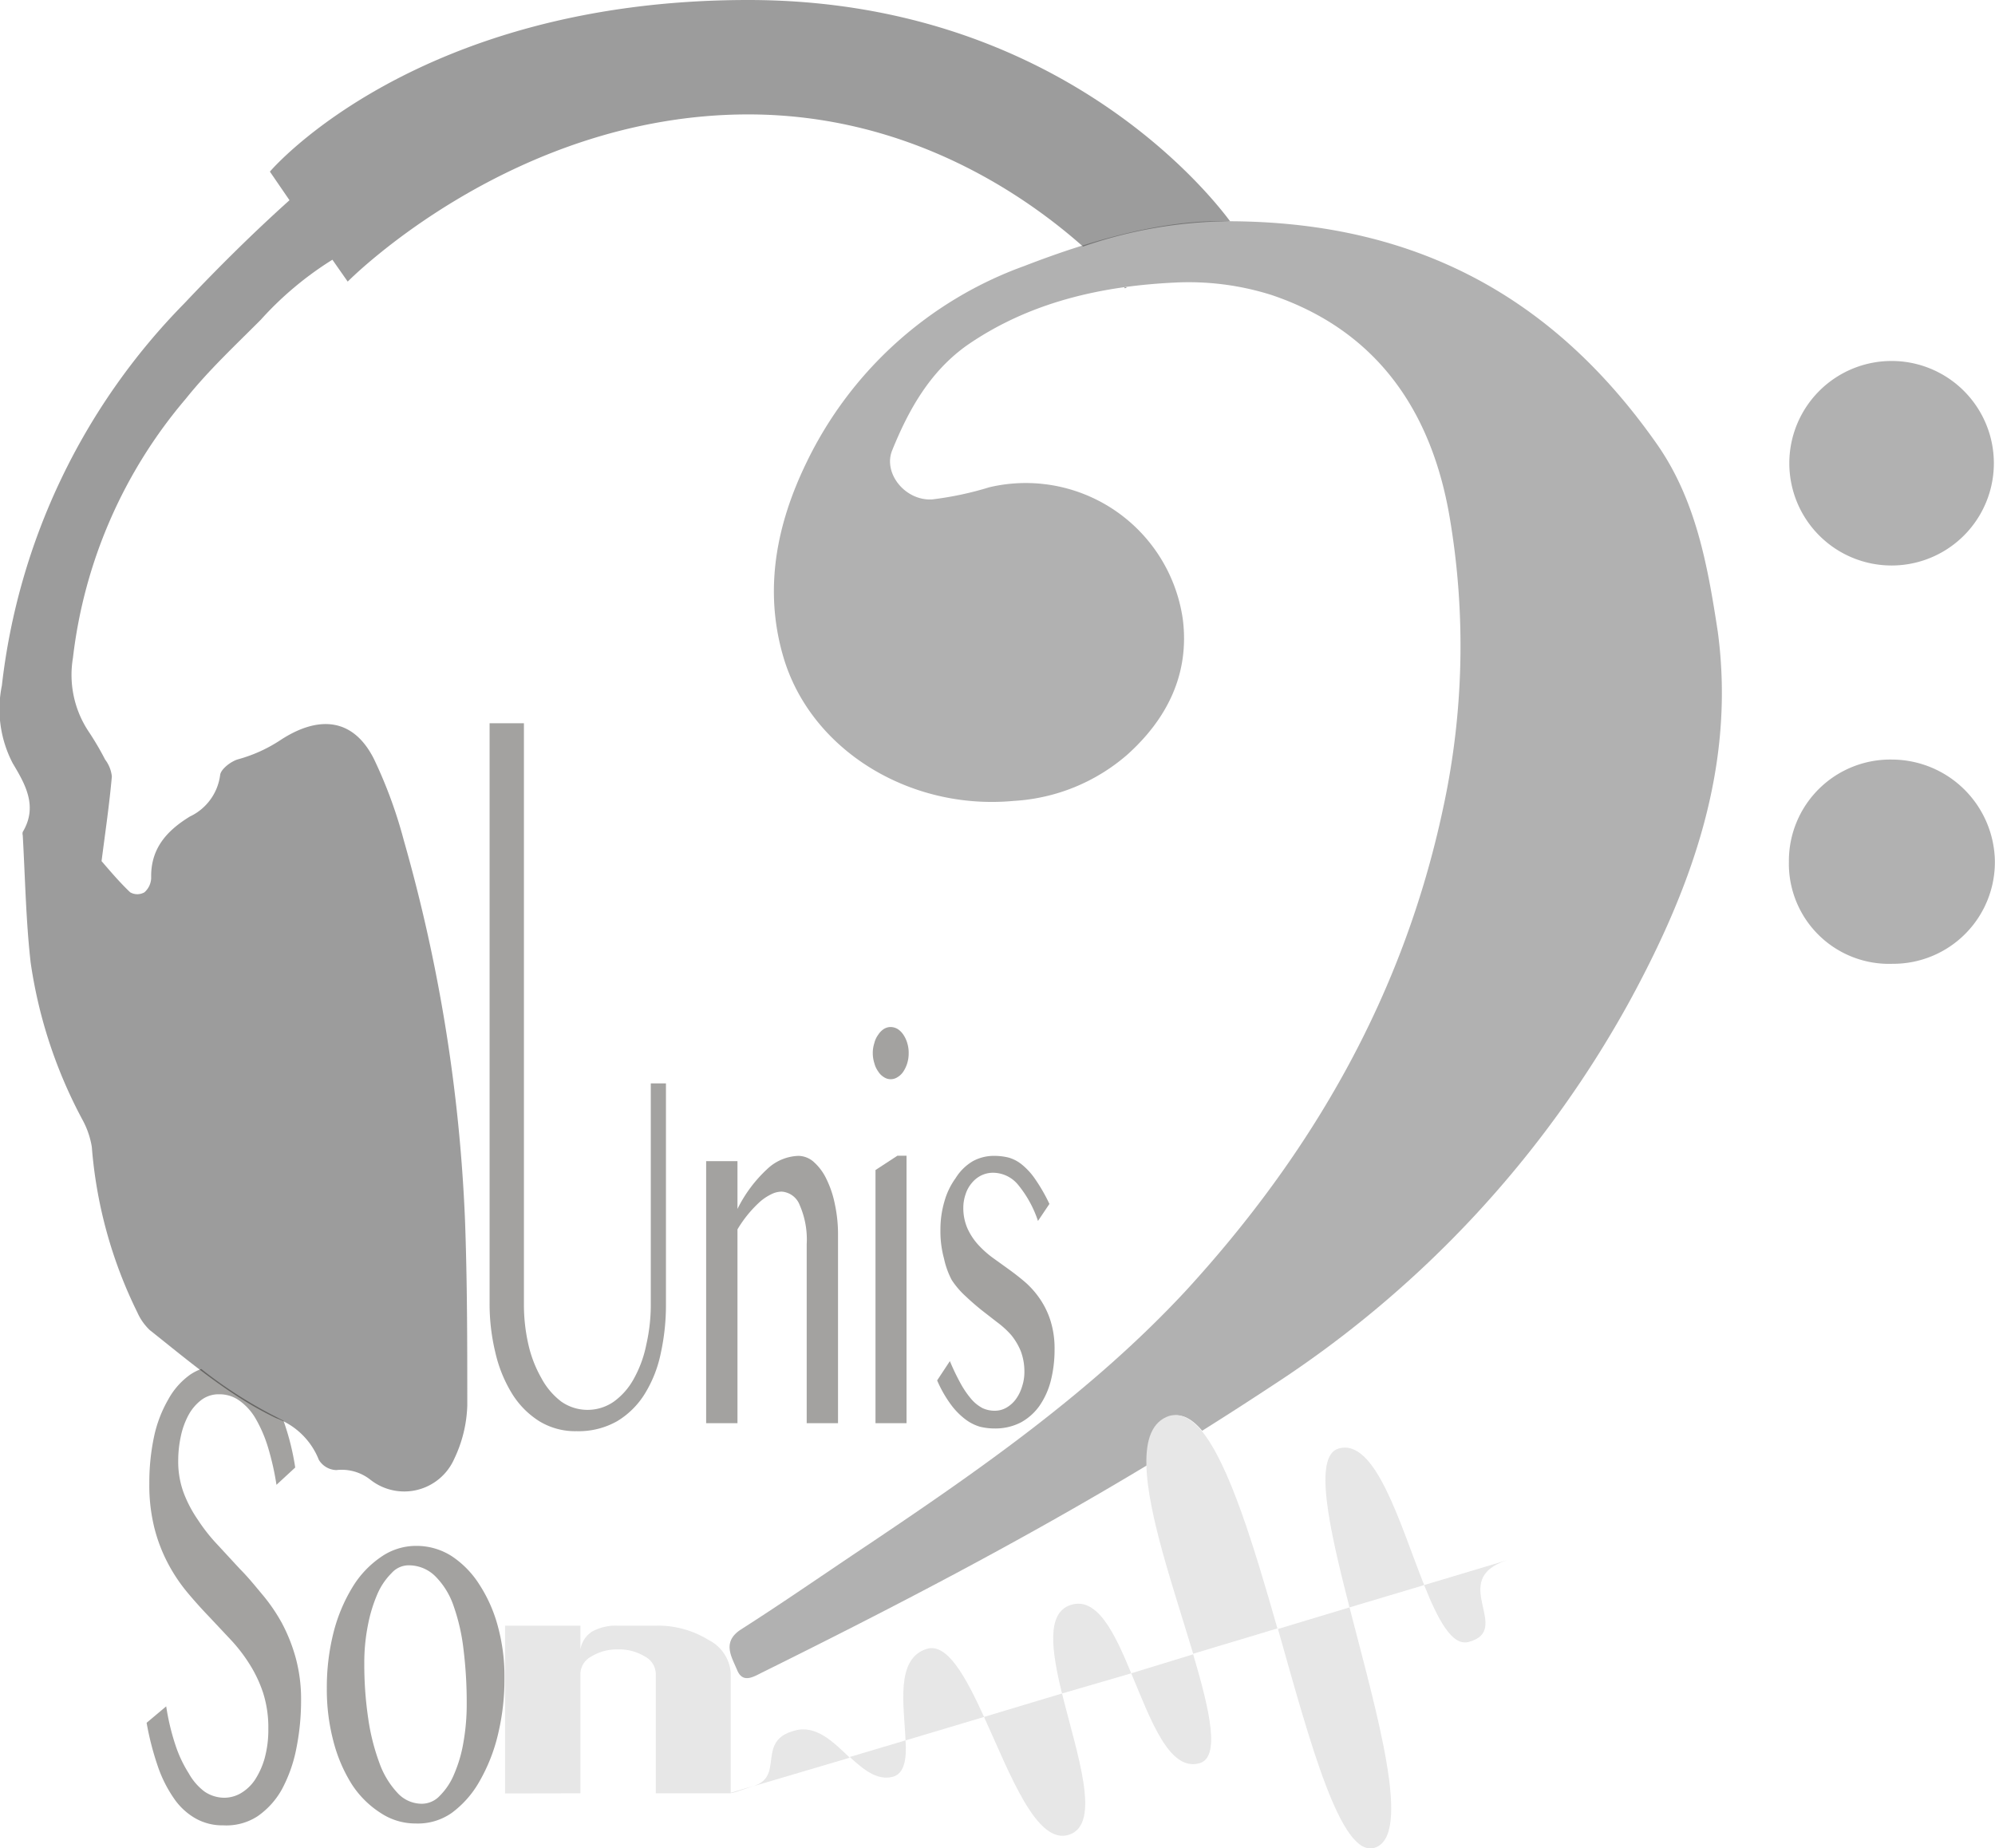 <svg xmlns="http://www.w3.org/2000/svg" viewBox="0 0 139.48 129.24"><defs><style>.cls-1{fill:#13110c;}.cls-1,.cls-2{opacity:0.39;}.cls-3{fill:silver;}.cls-4{fill:#363636;}</style></defs><g id="Calque_2" data-name="Calque 2"><g id="Calque_1-2" data-name="Calque 1"><path class="cls-1" d="M34.23,50.57h2.4v40.6A12.54,12.54,0,0,0,36.94,94a8.51,8.51,0,0,0,.9,2.34A5.07,5.07,0,0,0,39.24,98a3.21,3.21,0,0,0,3.68,0,4.81,4.81,0,0,0,1.39-1.59A8.19,8.19,0,0,0,45.19,94a12.54,12.54,0,0,0,.31-2.86V75.75h1.06V91.17a15.78,15.78,0,0,1-.36,3.44,8.72,8.72,0,0,1-1.11,2.83,5.77,5.77,0,0,1-1.94,1.93,5.46,5.46,0,0,1-2.84.7,4.81,4.81,0,0,1-2.61-.7,6,6,0,0,1-1.91-1.94,9.53,9.53,0,0,1-1.16-2.87,14.44,14.44,0,0,1-.4-3.48Z"/><path class="cls-1" d="M49.37,81.19h2.19v3.34a9.56,9.56,0,0,1,2.07-2.78,3.32,3.32,0,0,1,2.19-.93,1.64,1.64,0,0,1,1.08.43,3.73,3.73,0,0,1,.88,1.19,7.12,7.12,0,0,1,.59,1.76,10,10,0,0,1,.22,2.16V99.51H56.4V87a6,6,0,0,0-.49-2.74,1.45,1.45,0,0,0-1.26-.94,1.66,1.66,0,0,0-.74.19,3.52,3.52,0,0,0-.79.53,8.4,8.4,0,0,0-1.56,1.92V99.51H49.37Z"/><path class="cls-1" d="M62.27,71.81a1,1,0,0,1,.49.14,1.38,1.38,0,0,1,.4.4,2.08,2.08,0,0,1,.27.58,2.28,2.28,0,0,1,.1.7,2.34,2.34,0,0,1-.1.71,2.22,2.22,0,0,1-.27.58,1.24,1.24,0,0,1-.4.39.88.88,0,0,1-.49.15.85.85,0,0,1-.48-.15,1.21,1.21,0,0,1-.39-.39,1.72,1.72,0,0,1-.27-.58,2.35,2.35,0,0,1-.11-.71,2.28,2.28,0,0,1,.11-.7,1.64,1.64,0,0,1,.27-.58,1.36,1.36,0,0,1,.39-.4A.92.92,0,0,1,62.27,71.81Zm-1.06,10,1.53-1h.64V99.51H61.21Z"/><path class="cls-1" d="M69.56,98.64a1.62,1.62,0,0,0,.83-.23,2.18,2.18,0,0,0,.65-.6,2.93,2.93,0,0,0,.42-.87,3.18,3.18,0,0,0,.16-1,4.05,4.05,0,0,0-.25-1.46,4.44,4.44,0,0,0-.67-1.13,6.32,6.32,0,0,0-1-.91l-1.08-.84c-.36-.29-.72-.6-1.08-.94a6,6,0,0,1-1-1.16A5.86,5.86,0,0,1,66,88a7.2,7.2,0,0,1-.25-2,6.94,6.94,0,0,1,.28-2,5.09,5.09,0,0,1,.78-1.62A3.53,3.53,0,0,1,68,81.2a3.06,3.06,0,0,1,1.52-.38,4.19,4.19,0,0,1,1,.12,2.61,2.61,0,0,1,.94.5,4.75,4.75,0,0,1,.91,1,12.05,12.05,0,0,1,1,1.74l-.8,1.19a7.88,7.88,0,0,0-1.4-2.54A2.28,2.28,0,0,0,69.45,82a1.89,1.89,0,0,0-.85.19,2,2,0,0,0-.66.53,2.27,2.27,0,0,0-.43.78,2.9,2.9,0,0,0-.16.94,3.54,3.54,0,0,0,.28,1.43A4.36,4.36,0,0,0,68.36,87a6.89,6.89,0,0,0,1,.91l1.18.85c.4.29.8.6,1.18.93a6.26,6.26,0,0,1,1,1.15,5.79,5.79,0,0,1,.73,1.52,6.46,6.46,0,0,1,.28,2,8.84,8.84,0,0,1-.26,2.17,5.46,5.46,0,0,1-.79,1.76,3.87,3.87,0,0,1-1.31,1.17,3.91,3.91,0,0,1-1.85.42,4.32,4.32,0,0,1-1-.12,3.15,3.15,0,0,1-1-.5,5,5,0,0,1-1-1,8.51,8.51,0,0,1-1-1.74l.89-1.35a16.24,16.24,0,0,0,.77,1.6,6.59,6.59,0,0,0,.74,1.07,2.73,2.73,0,0,0,.78.62A2,2,0,0,0,69.56,98.64Z"/><path class="cls-1" d="M29.06,127.5a4.4,4.4,0,0,1-2.47-.75,6.69,6.69,0,0,1-2-2,10.65,10.65,0,0,1-1.28-3,14.13,14.13,0,0,1-.46-3.69,15.63,15.63,0,0,1,.46-3.88A11.48,11.48,0,0,1,24.63,111a6.85,6.85,0,0,1,2-2.13,4.28,4.28,0,0,1,2.47-.78,4.56,4.56,0,0,1,2.47.71,6.62,6.62,0,0,1,1.95,2,10.14,10.14,0,0,1,1.29,2.92,13.3,13.3,0,0,1,.46,3.58,16.53,16.53,0,0,1-.46,4,12.19,12.19,0,0,1-1.29,3.26,7,7,0,0,1-1.95,2.21A4.13,4.13,0,0,1,29.06,127.5Zm.44-1.38a1.72,1.72,0,0,0,1.25-.56,4.61,4.61,0,0,0,1-1.51,9.56,9.56,0,0,0,.65-2.22,15.17,15.17,0,0,0,.23-2.67,30.15,30.15,0,0,0-.22-3.8,13.87,13.87,0,0,0-.7-3.08,5.38,5.38,0,0,0-1.28-2.07,2.63,2.63,0,0,0-1.92-.76,1.6,1.6,0,0,0-1.13.54,4.69,4.69,0,0,0-1,1.48,10.41,10.41,0,0,0-.66,2.18,13.35,13.35,0,0,0-.25,2.66,25.53,25.53,0,0,0,.27,3.82,15,15,0,0,0,.78,3.12,6,6,0,0,0,1.26,2.1A2.3,2.3,0,0,0,29.5,126.12Z"/><g class="cls-2"><path class="cls-3" d="M35.31,125.4V113.67h5.27v1.67a1.83,1.83,0,0,1,.82-1.26,3.43,3.43,0,0,1,1.8-.41h2.65a6.69,6.69,0,0,1,3.69,1A2.8,2.8,0,0,1,51.09,117v8.39H45.85V117a1.41,1.41,0,0,0-.77-1.18,3.42,3.42,0,0,0-1.88-.49,3.38,3.38,0,0,0-1.85.49,1.41,1.41,0,0,0-.77,1.18v8.39Z"/></g><g class="cls-2"><path d="M78.65,20.16l.15-.08-.2,0Z"/><path d="M52.31,0C29,0,18.87,12,18.87,12l1.37,2c-2.55,2.29-5,4.72-7.35,7.21A45.4,45.4,0,0,0,.13,47.94a8.19,8.19,0,0,0,.76,5.43c.86,1.44,1.78,3,.7,4.8a.44.44,0,0,0,0,.23c.17,3,.22,5.94.55,8.88A33.24,33.24,0,0,0,5.79,78.34a5.93,5.93,0,0,1,.63,1.86A31.68,31.68,0,0,0,9.6,91.76,3.87,3.87,0,0,0,10.47,93c2.81,2.23,5.54,4.58,8.82,6.15a5.11,5.11,0,0,1,3,2.92,1.48,1.48,0,0,0,1.23.72,3.23,3.23,0,0,1,2.37.67A3.82,3.82,0,0,0,31.76,102a9.26,9.26,0,0,0,.91-3.71c0-4.33,0-8.67-.16-13a113.64,113.64,0,0,0-4.28-26.54,32.28,32.28,0,0,0-2.09-5.69c-1.48-2.93-3.93-3-6.49-1.34a10.33,10.33,0,0,1-3,1.37c-.5.14-1.22.69-1.26,1.11a3.73,3.73,0,0,1-2.11,2.89c-1.63,1-2.76,2.25-2.71,4.3a1.4,1.4,0,0,1-.47,1,1,1,0,0,1-1,0c-.81-.77-1.53-1.64-2-2.18.28-2.16.55-4,.72-5.92a2.35,2.35,0,0,0-.47-1.18,20.46,20.46,0,0,0-1.18-2A7.15,7.15,0,0,1,5.1,46,34,34,0,0,1,13,27.87c1.6-2,3.45-3.72,5.24-5.52a23.34,23.34,0,0,1,5-4.19l1.07,1.53S35.81,8,52.31,8c11.21,0,19.34,5.63,23.41,9.24A32.06,32.06,0,0,1,86,15.47C84.05,12.84,73.28,0,52.31,0Z"/></g><path class="cls-1" d="M19.71,113.49a12.23,12.23,0,0,0-1.37-2c-.52-.62-1-1.22-1.57-1.79L15.2,108a12.31,12.31,0,0,1-1.37-1.74,8.81,8.81,0,0,1-1-1.91,6.31,6.31,0,0,1-.37-2.22,8,8,0,0,1,.18-1.69,5.51,5.51,0,0,1,.53-1.48,3.31,3.31,0,0,1,.89-1.06,2,2,0,0,1,1.26-.41,2.38,2.38,0,0,1,1.44.46,4,4,0,0,1,1.14,1.29,9.42,9.42,0,0,1,.85,2,19,19,0,0,1,.58,2.58l1.31-1.21a17.5,17.5,0,0,0-.82-3.27l-.38-.2a30.93,30.93,0,0,1-5.37-3.42,3.78,3.78,0,0,0-.75.38,5.16,5.16,0,0,0-1.55,1.74,8.91,8.91,0,0,0-1,2.61,15.45,15.45,0,0,0-.33,3.28,12.3,12.3,0,0,0,.36,3.13,11.25,11.25,0,0,0,.94,2.45,11.69,11.69,0,0,0,1.33,2q.75.9,1.53,1.71l1.53,1.63a11.2,11.2,0,0,1,1.33,1.73,9.1,9.1,0,0,1,.94,2,8,8,0,0,1,.36,2.51,7.48,7.48,0,0,1-.26,2.06,5.49,5.49,0,0,1-.69,1.52,3.07,3.07,0,0,1-1,.93,2.32,2.32,0,0,1-1.12.3,2.47,2.47,0,0,1-1.39-.43A4.05,4.05,0,0,1,13.2,124a8.84,8.84,0,0,1-.94-2,16.37,16.37,0,0,1-.64-2.69l-1.37,1.15a20.23,20.23,0,0,0,.77,3,9.07,9.07,0,0,0,1.13,2.27,4.57,4.57,0,0,0,1.51,1.41,3.82,3.82,0,0,0,1.95.49A4,4,0,0,0,18,127a5.6,5.6,0,0,0,1.71-1.89,10.12,10.12,0,0,0,1-2.81,17,17,0,0,0,.34-3.44,11,11,0,0,0-.37-2.92A11.87,11.87,0,0,0,19.71,113.49Z"/><g class="cls-2"><path class="cls-4" d="M115.87,31.09c-7-10-16.48-15.55-29.82-15.62-4.44-.17-9.51,1.22-14.44,3.13A27.14,27.14,0,0,0,56.4,32.31c-2.09,4.29-3,8.82-1.67,13.49C56.59,52.4,63.58,56.69,70.88,56a13.25,13.25,0,0,0,7.92-3.22c2.79-2.5,4.37-5.64,3.9-9.45a11.09,11.09,0,0,0-13.53-9.26,22.86,22.86,0,0,1-4,.85c-1.89.11-3.45-1.84-2.79-3.44C63.52,28.67,65,26,67.6,24.15c4.33-3,9.34-4.14,14.49-4.39a19.17,19.17,0,0,1,6.82.87c7.37,2.49,11.18,8.13,12.44,15.52a53.64,53.64,0,0,1-.47,20.43c-2.78,13-9.1,24-18,33.7-6.51,7-14.32,12.45-22.22,17.75-3,2-5.87,4-8.85,5.9-1.36.88-.66,1.91-.27,2.85s1.13.47,1.73.17c9.15-4.53,18.19-9.23,26.93-14.5,0-1.75.39-3,1.6-3.41.79-.26,1.53.15,2.25,1q2.5-1.57,5-3.22a75.25,75.25,0,0,0,24.87-26.79c4.36-8,7.44-16.44,6.18-25.85C119.4,39.6,118.59,35,115.87,31.09Z"/><path class="cls-4" d="M132.33,53.11a7.09,7.09,0,0,0-7.26,7.15,7,7,0,0,0,7.25,7.13,7.11,7.11,0,0,0,7.15-7.26A7.22,7.22,0,0,0,132.33,53.11Z"/><path class="cls-4" d="M132.3,39.54a7.15,7.15,0,1,0-.1-14.3,7.15,7.15,0,1,0,.1,14.3Z"/><path class="cls-3" d="M74.83,112.23c-1.68.57-1.31,3.2-.58,6.18L79.09,117C77.92,114.15,76.69,111.6,74.83,112.23Z"/><path class="cls-3" d="M96.1,129.2c2.68-.82.16-9.37-1.75-16.81l-5,1.51C91.6,121.87,93.75,129.91,96.1,129.2Z"/><path class="cls-3" d="M83.85,123.29c1.48-.4.75-3.63-.43-7.62L79.09,117C80.45,120.24,81.73,123.87,83.85,123.29Z"/><path class="cls-3" d="M74.76,128.28c2.27-.77.53-5.66-.51-9.87l-5.45,1.64C70.63,124.07,72.48,129.06,74.76,128.28Z"/><path class="cls-3" d="M102.67,114.81c3.17-.84-1.51-4.37,2.7-5.72l-5.8,1.74C100.54,113.26,101.52,115.11,102.67,114.81Z"/><path class="cls-3" d="M93.57,101.29c-1.75.54-.66,5.5.78,11.1l5.22-1.56C97.87,106.56,96.17,100.5,93.57,101.29Z"/><path class="cls-3" d="M64.8,115.29c-2.23.69-1.58,4-1.49,6.4l5.49-1.64C67.51,117.22,66.22,114.86,64.8,115.29Z"/><path class="cls-3" d="M62.4,124.24c.83-.21,1-1.25.91-2.55l-3.9,1.16C60.37,123.73,61.32,124.51,62.4,124.24Z"/><path class="cls-3" d="M52.65,124.88l-1.56.47S50.85,125.54,52.65,124.88Z"/><path class="cls-3" d="M55.58,121c-2.7.69-.77,3.1-2.77,3.84l-.16.06,6.76-2C58.25,121.79,57.06,120.6,55.58,121Z"/><path class="cls-3" d="M81.75,99c-1.21.4-1.64,1.66-1.6,3.41.07,3.45,1.95,8.79,3.27,13.22l5.89-1.77c-1.65-5.78-3.38-11.5-5.31-13.83C83.28,99.19,82.54,98.78,81.75,99Z"/></g></g></g></svg>